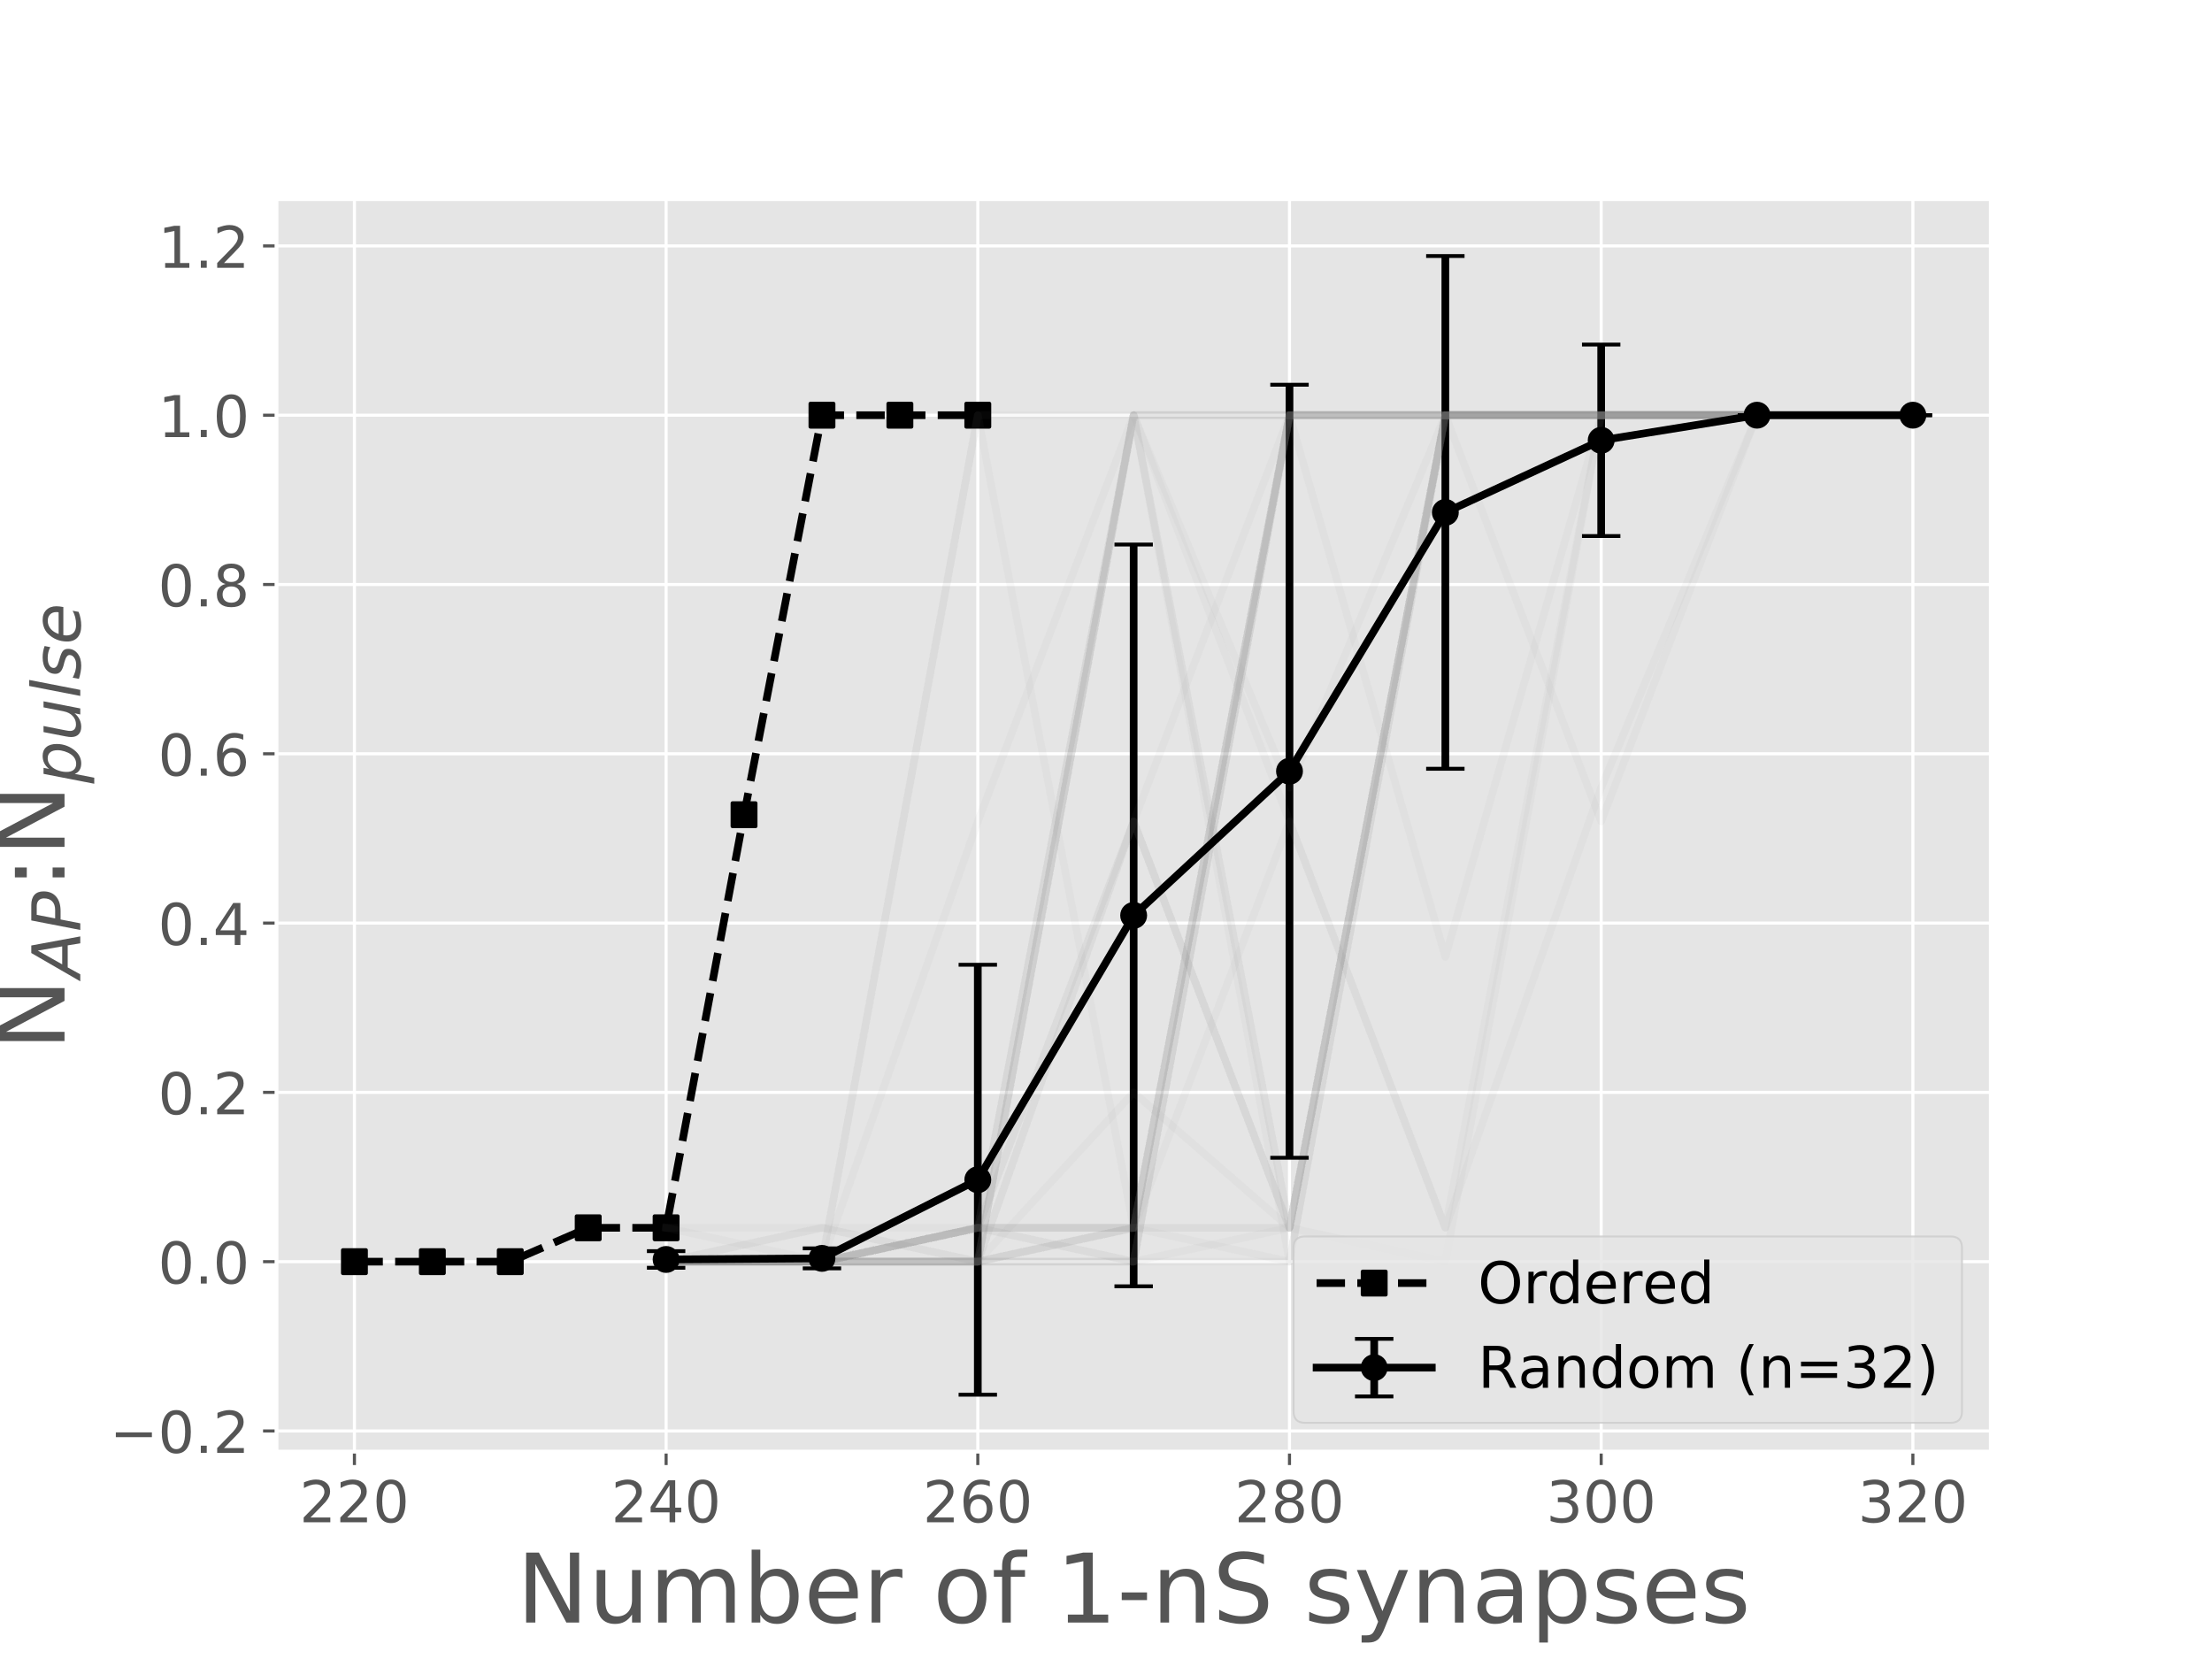 <?xml version="1.0" encoding="utf-8" standalone="no"?>
<!DOCTYPE svg PUBLIC "-//W3C//DTD SVG 1.1//EN"
  "http://www.w3.org/Graphics/SVG/1.1/DTD/svg11.dtd">
<!-- Created with matplotlib (http://matplotlib.org/) -->
<svg height="432pt" version="1.1" viewBox="0 0 576 432" width="576pt" xmlns="http://www.w3.org/2000/svg" xmlns:xlink="http://www.w3.org/1999/xlink">
 <defs>
  <style type="text/css">
*{stroke-linecap:butt;stroke-linejoin:round;}
  </style>
 </defs>
 <g id="figure_1">
  <g id="patch_1">
   <path d="M 0 432 
L 576 432 
L 576 0 
L 0 0 
z
" style="fill:#ffffff;"/>
  </g>
  <g id="axes_1">
   <g id="patch_2">
    <path d="M 72 378 
L 518.4 378 
L 518.4 51.84 
L 72 51.84 
z
" style="fill:#e5e5e5;"/>
   </g>
   <g id="matplotlib.axis_1">
    <g id="xtick_1">
     <g id="line2d_1">
      <path clip-path="url(#pa24702e719)" d="M 92.291 378 
L 92.291 51.84 
" style="fill:none;stroke:#ffffff;stroke-linecap:square;stroke-width:0.8;"/>
     </g>
     <g id="line2d_2">
      <defs>
       <path d="M 0 0 
L 0 3.5 
" id="m47238ec795" style="stroke:#555555;stroke-width:0.8;"/>
      </defs>
      <g>
       <use style="fill:#555555;stroke:#555555;stroke-width:0.8;" x="92.291" xlink:href="#m47238ec795" y="378"/>
      </g>
     </g>
     <g id="text_1">
      <!-- 220 -->
      <defs>
       <path d="M 19.188 8.297 
L 53.609 8.297 
L 53.609 0 
L 7.328 0 
L 7.328 8.297 
Q 12.938 14.109 22.625 23.891 
Q 32.328 33.688 34.812 36.531 
Q 39.547 41.844 41.422 45.531 
Q 43.312 49.219 43.312 52.781 
Q 43.312 58.594 39.234 62.25 
Q 35.156 65.922 28.609 65.922 
Q 23.969 65.922 18.812 64.312 
Q 13.672 62.703 7.812 59.422 
L 7.812 69.391 
Q 13.766 71.781 18.938 73 
Q 24.125 74.219 28.422 74.219 
Q 39.75 74.219 46.484 68.547 
Q 53.219 62.891 53.219 53.422 
Q 53.219 48.922 51.531 44.891 
Q 49.859 40.875 45.406 35.406 
Q 44.188 33.984 37.641 27.219 
Q 31.109 20.453 19.188 8.297 
z
" id="DejaVuSans-32"/>
       <path d="M 31.781 66.406 
Q 24.172 66.406 20.328 58.906 
Q 16.5 51.422 16.5 36.375 
Q 16.5 21.391 20.328 13.891 
Q 24.172 6.391 31.781 6.391 
Q 39.453 6.391 43.281 13.891 
Q 47.125 21.391 47.125 36.375 
Q 47.125 51.422 43.281 58.906 
Q 39.453 66.406 31.781 66.406 
z
M 31.781 74.219 
Q 44.047 74.219 50.516 64.516 
Q 56.984 54.828 56.984 36.375 
Q 56.984 17.969 50.516 8.266 
Q 44.047 -1.422 31.781 -1.422 
Q 19.531 -1.422 13.062 8.266 
Q 6.594 17.969 6.594 36.375 
Q 6.594 54.828 13.062 64.516 
Q 19.531 74.219 31.781 74.219 
z
" id="DejaVuSans-30"/>
      </defs>
      <g style="fill:#555555;" transform="translate(77.975 396.398)scale(0.15 -0.15)">
       <use xlink:href="#DejaVuSans-32"/>
       <use x="63.623" xlink:href="#DejaVuSans-32"/>
       <use x="127.246" xlink:href="#DejaVuSans-30"/>
      </g>
     </g>
    </g>
    <g id="xtick_2">
     <g id="line2d_3">
      <path clip-path="url(#pa24702e719)" d="M 173.455 378 
L 173.455 51.84 
" style="fill:none;stroke:#ffffff;stroke-linecap:square;stroke-width:0.8;"/>
     </g>
     <g id="line2d_4">
      <g>
       <use style="fill:#555555;stroke:#555555;stroke-width:0.8;" x="173.455" xlink:href="#m47238ec795" y="378"/>
      </g>
     </g>
     <g id="text_2">
      <!-- 240 -->
      <defs>
       <path d="M 37.797 64.312 
L 12.891 25.391 
L 37.797 25.391 
z
M 35.203 72.906 
L 47.609 72.906 
L 47.609 25.391 
L 58.016 25.391 
L 58.016 17.188 
L 47.609 17.188 
L 47.609 0 
L 37.797 0 
L 37.797 17.188 
L 4.891 17.188 
L 4.891 26.703 
z
" id="DejaVuSans-34"/>
      </defs>
      <g style="fill:#555555;" transform="translate(159.139 396.398)scale(0.15 -0.15)">
       <use xlink:href="#DejaVuSans-32"/>
       <use x="63.623" xlink:href="#DejaVuSans-34"/>
       <use x="127.246" xlink:href="#DejaVuSans-30"/>
      </g>
     </g>
    </g>
    <g id="xtick_3">
     <g id="line2d_5">
      <path clip-path="url(#pa24702e719)" d="M 254.618 378 
L 254.618 51.84 
" style="fill:none;stroke:#ffffff;stroke-linecap:square;stroke-width:0.8;"/>
     </g>
     <g id="line2d_6">
      <g>
       <use style="fill:#555555;stroke:#555555;stroke-width:0.8;" x="254.618" xlink:href="#m47238ec795" y="378"/>
      </g>
     </g>
     <g id="text_3">
      <!-- 260 -->
      <defs>
       <path d="M 33.016 40.375 
Q 26.375 40.375 22.484 35.828 
Q 18.609 31.297 18.609 23.391 
Q 18.609 15.531 22.484 10.953 
Q 26.375 6.391 33.016 6.391 
Q 39.656 6.391 43.531 10.953 
Q 47.406 15.531 47.406 23.391 
Q 47.406 31.297 43.531 35.828 
Q 39.656 40.375 33.016 40.375 
z
M 52.594 71.297 
L 52.594 62.312 
Q 48.875 64.062 45.094 64.984 
Q 41.312 65.922 37.594 65.922 
Q 27.828 65.922 22.672 59.328 
Q 17.531 52.734 16.797 39.406 
Q 19.672 43.656 24.016 45.922 
Q 28.375 48.188 33.594 48.188 
Q 44.578 48.188 50.953 41.516 
Q 57.328 34.859 57.328 23.391 
Q 57.328 12.156 50.688 5.359 
Q 44.047 -1.422 33.016 -1.422 
Q 20.359 -1.422 13.672 8.266 
Q 6.984 17.969 6.984 36.375 
Q 6.984 53.656 15.188 63.938 
Q 23.391 74.219 37.203 74.219 
Q 40.922 74.219 44.703 73.484 
Q 48.484 72.75 52.594 71.297 
z
" id="DejaVuSans-36"/>
      </defs>
      <g style="fill:#555555;" transform="translate(240.303 396.398)scale(0.15 -0.15)">
       <use xlink:href="#DejaVuSans-32"/>
       <use x="63.623" xlink:href="#DejaVuSans-36"/>
       <use x="127.246" xlink:href="#DejaVuSans-30"/>
      </g>
     </g>
    </g>
    <g id="xtick_4">
     <g id="line2d_7">
      <path clip-path="url(#pa24702e719)" d="M 335.782 378 
L 335.782 51.84 
" style="fill:none;stroke:#ffffff;stroke-linecap:square;stroke-width:0.8;"/>
     </g>
     <g id="line2d_8">
      <g>
       <use style="fill:#555555;stroke:#555555;stroke-width:0.8;" x="335.782" xlink:href="#m47238ec795" y="378"/>
      </g>
     </g>
     <g id="text_4">
      <!-- 280 -->
      <defs>
       <path d="M 31.781 34.625 
Q 24.75 34.625 20.719 30.859 
Q 16.703 27.094 16.703 20.516 
Q 16.703 13.922 20.719 10.156 
Q 24.75 6.391 31.781 6.391 
Q 38.812 6.391 42.859 10.172 
Q 46.922 13.969 46.922 20.516 
Q 46.922 27.094 42.891 30.859 
Q 38.875 34.625 31.781 34.625 
z
M 21.922 38.812 
Q 15.578 40.375 12.031 44.719 
Q 8.5 49.078 8.5 55.328 
Q 8.5 64.062 14.719 69.141 
Q 20.953 74.219 31.781 74.219 
Q 42.672 74.219 48.875 69.141 
Q 55.078 64.062 55.078 55.328 
Q 55.078 49.078 51.531 44.719 
Q 48 40.375 41.703 38.812 
Q 48.828 37.156 52.797 32.312 
Q 56.781 27.484 56.781 20.516 
Q 56.781 9.906 50.312 4.234 
Q 43.844 -1.422 31.781 -1.422 
Q 19.734 -1.422 13.25 4.234 
Q 6.781 9.906 6.781 20.516 
Q 6.781 27.484 10.781 32.312 
Q 14.797 37.156 21.922 38.812 
z
M 18.312 54.391 
Q 18.312 48.734 21.844 45.562 
Q 25.391 42.391 31.781 42.391 
Q 38.141 42.391 41.719 45.562 
Q 45.312 48.734 45.312 54.391 
Q 45.312 60.062 41.719 63.234 
Q 38.141 66.406 31.781 66.406 
Q 25.391 66.406 21.844 63.234 
Q 18.312 60.062 18.312 54.391 
z
" id="DejaVuSans-38"/>
      </defs>
      <g style="fill:#555555;" transform="translate(321.466 396.398)scale(0.15 -0.15)">
       <use xlink:href="#DejaVuSans-32"/>
       <use x="63.623" xlink:href="#DejaVuSans-38"/>
       <use x="127.246" xlink:href="#DejaVuSans-30"/>
      </g>
     </g>
    </g>
    <g id="xtick_5">
     <g id="line2d_9">
      <path clip-path="url(#pa24702e719)" d="M 416.945 378 
L 416.945 51.84 
" style="fill:none;stroke:#ffffff;stroke-linecap:square;stroke-width:0.8;"/>
     </g>
     <g id="line2d_10">
      <g>
       <use style="fill:#555555;stroke:#555555;stroke-width:0.8;" x="416.945" xlink:href="#m47238ec795" y="378"/>
      </g>
     </g>
     <g id="text_5">
      <!-- 300 -->
      <defs>
       <path d="M 40.578 39.312 
Q 47.656 37.797 51.625 33 
Q 55.609 28.219 55.609 21.188 
Q 55.609 10.406 48.188 4.484 
Q 40.766 -1.422 27.094 -1.422 
Q 22.516 -1.422 17.656 -0.516 
Q 12.797 0.391 7.625 2.203 
L 7.625 11.719 
Q 11.719 9.328 16.594 8.109 
Q 21.484 6.891 26.812 6.891 
Q 36.078 6.891 40.938 10.547 
Q 45.797 14.203 45.797 21.188 
Q 45.797 27.641 41.281 31.266 
Q 36.766 34.906 28.719 34.906 
L 20.219 34.906 
L 20.219 43.016 
L 29.109 43.016 
Q 36.375 43.016 40.234 45.922 
Q 44.094 48.828 44.094 54.297 
Q 44.094 59.906 40.109 62.906 
Q 36.141 65.922 28.719 65.922 
Q 24.656 65.922 20.016 65.031 
Q 15.375 64.156 9.812 62.312 
L 9.812 71.094 
Q 15.438 72.656 20.344 73.438 
Q 25.25 74.219 29.594 74.219 
Q 40.828 74.219 47.359 69.109 
Q 53.906 64.016 53.906 55.328 
Q 53.906 49.266 50.438 45.094 
Q 46.969 40.922 40.578 39.312 
z
" id="DejaVuSans-33"/>
      </defs>
      <g style="fill:#555555;" transform="translate(402.63 396.398)scale(0.15 -0.15)">
       <use xlink:href="#DejaVuSans-33"/>
       <use x="63.623" xlink:href="#DejaVuSans-30"/>
       <use x="127.246" xlink:href="#DejaVuSans-30"/>
      </g>
     </g>
    </g>
    <g id="xtick_6">
     <g id="line2d_11">
      <path clip-path="url(#pa24702e719)" d="M 498.109 378 
L 498.109 51.84 
" style="fill:none;stroke:#ffffff;stroke-linecap:square;stroke-width:0.8;"/>
     </g>
     <g id="line2d_12">
      <g>
       <use style="fill:#555555;stroke:#555555;stroke-width:0.8;" x="498.109" xlink:href="#m47238ec795" y="378"/>
      </g>
     </g>
     <g id="text_6">
      <!-- 320 -->
      <g style="fill:#555555;" transform="translate(483.793 396.398)scale(0.15 -0.15)">
       <use xlink:href="#DejaVuSans-33"/>
       <use x="63.623" xlink:href="#DejaVuSans-32"/>
       <use x="127.246" xlink:href="#DejaVuSans-30"/>
      </g>
     </g>
    </g>
    <g id="text_7">
     <!-- Number of 1-nS synapses -->
     <defs>
      <path d="M 9.812 72.906 
L 23.094 72.906 
L 55.422 11.922 
L 55.422 72.906 
L 64.984 72.906 
L 64.984 0 
L 51.703 0 
L 19.391 60.984 
L 19.391 0 
L 9.812 0 
z
" id="DejaVuSans-4e"/>
      <path d="M 8.5 21.578 
L 8.5 54.688 
L 17.484 54.688 
L 17.484 21.922 
Q 17.484 14.156 20.5 10.266 
Q 23.531 6.391 29.594 6.391 
Q 36.859 6.391 41.078 11.031 
Q 45.312 15.672 45.312 23.688 
L 45.312 54.688 
L 54.297 54.688 
L 54.297 0 
L 45.312 0 
L 45.312 8.406 
Q 42.047 3.422 37.719 1 
Q 33.406 -1.422 27.688 -1.422 
Q 18.266 -1.422 13.375 4.438 
Q 8.5 10.297 8.5 21.578 
z
M 31.109 56 
z
" id="DejaVuSans-75"/>
      <path d="M 52 44.188 
Q 55.375 50.25 60.062 53.125 
Q 64.75 56 71.094 56 
Q 79.641 56 84.281 50.016 
Q 88.922 44.047 88.922 33.016 
L 88.922 0 
L 79.891 0 
L 79.891 32.719 
Q 79.891 40.578 77.094 44.375 
Q 74.312 48.188 68.609 48.188 
Q 61.625 48.188 57.562 43.547 
Q 53.516 38.922 53.516 30.906 
L 53.516 0 
L 44.484 0 
L 44.484 32.719 
Q 44.484 40.625 41.703 44.406 
Q 38.922 48.188 33.109 48.188 
Q 26.219 48.188 22.156 43.531 
Q 18.109 38.875 18.109 30.906 
L 18.109 0 
L 9.078 0 
L 9.078 54.688 
L 18.109 54.688 
L 18.109 46.188 
Q 21.188 51.219 25.484 53.609 
Q 29.781 56 35.688 56 
Q 41.656 56 45.828 52.969 
Q 50 49.953 52 44.188 
z
" id="DejaVuSans-6d"/>
      <path d="M 48.688 27.297 
Q 48.688 37.203 44.609 42.844 
Q 40.531 48.484 33.406 48.484 
Q 26.266 48.484 22.188 42.844 
Q 18.109 37.203 18.109 27.297 
Q 18.109 17.391 22.188 11.75 
Q 26.266 6.109 33.406 6.109 
Q 40.531 6.109 44.609 11.75 
Q 48.688 17.391 48.688 27.297 
z
M 18.109 46.391 
Q 20.953 51.266 25.266 53.625 
Q 29.594 56 35.594 56 
Q 45.562 56 51.781 48.094 
Q 58.016 40.188 58.016 27.297 
Q 58.016 14.406 51.781 6.484 
Q 45.562 -1.422 35.594 -1.422 
Q 29.594 -1.422 25.266 0.953 
Q 20.953 3.328 18.109 8.203 
L 18.109 0 
L 9.078 0 
L 9.078 75.984 
L 18.109 75.984 
z
" id="DejaVuSans-62"/>
      <path d="M 56.203 29.594 
L 56.203 25.203 
L 14.891 25.203 
Q 15.484 15.922 20.484 11.062 
Q 25.484 6.203 34.422 6.203 
Q 39.594 6.203 44.453 7.469 
Q 49.312 8.734 54.109 11.281 
L 54.109 2.781 
Q 49.266 0.734 44.188 -0.344 
Q 39.109 -1.422 33.891 -1.422 
Q 20.797 -1.422 13.156 6.188 
Q 5.516 13.812 5.516 26.812 
Q 5.516 40.234 12.766 48.109 
Q 20.016 56 32.328 56 
Q 43.359 56 49.781 48.891 
Q 56.203 41.797 56.203 29.594 
z
M 47.219 32.234 
Q 47.125 39.594 43.094 43.984 
Q 39.062 48.391 32.422 48.391 
Q 24.906 48.391 20.391 44.141 
Q 15.875 39.891 15.188 32.172 
z
" id="DejaVuSans-65"/>
      <path d="M 41.109 46.297 
Q 39.594 47.172 37.812 47.578 
Q 36.031 48 33.891 48 
Q 26.266 48 22.188 43.047 
Q 18.109 38.094 18.109 28.812 
L 18.109 0 
L 9.078 0 
L 9.078 54.688 
L 18.109 54.688 
L 18.109 46.188 
Q 20.953 51.172 25.484 53.578 
Q 30.031 56 36.531 56 
Q 37.453 56 38.578 55.875 
Q 39.703 55.766 41.062 55.516 
z
" id="DejaVuSans-72"/>
      <path id="DejaVuSans-20"/>
      <path d="M 30.609 48.391 
Q 23.391 48.391 19.188 42.75 
Q 14.984 37.109 14.984 27.297 
Q 14.984 17.484 19.156 11.844 
Q 23.344 6.203 30.609 6.203 
Q 37.797 6.203 41.984 11.859 
Q 46.188 17.531 46.188 27.297 
Q 46.188 37.016 41.984 42.703 
Q 37.797 48.391 30.609 48.391 
z
M 30.609 56 
Q 42.328 56 49.016 48.375 
Q 55.719 40.766 55.719 27.297 
Q 55.719 13.875 49.016 6.219 
Q 42.328 -1.422 30.609 -1.422 
Q 18.844 -1.422 12.172 6.219 
Q 5.516 13.875 5.516 27.297 
Q 5.516 40.766 12.172 48.375 
Q 18.844 56 30.609 56 
z
" id="DejaVuSans-6f"/>
      <path d="M 37.109 75.984 
L 37.109 68.5 
L 28.516 68.5 
Q 23.688 68.5 21.797 66.547 
Q 19.922 64.594 19.922 59.516 
L 19.922 54.688 
L 34.719 54.688 
L 34.719 47.703 
L 19.922 47.703 
L 19.922 0 
L 10.891 0 
L 10.891 47.703 
L 2.297 47.703 
L 2.297 54.688 
L 10.891 54.688 
L 10.891 58.5 
Q 10.891 67.625 15.141 71.797 
Q 19.391 75.984 28.609 75.984 
z
" id="DejaVuSans-66"/>
      <path d="M 12.406 8.297 
L 28.516 8.297 
L 28.516 63.922 
L 10.984 60.406 
L 10.984 69.391 
L 28.422 72.906 
L 38.281 72.906 
L 38.281 8.297 
L 54.391 8.297 
L 54.391 0 
L 12.406 0 
z
" id="DejaVuSans-31"/>
      <path d="M 4.891 31.391 
L 31.203 31.391 
L 31.203 23.391 
L 4.891 23.391 
z
" id="DejaVuSans-2d"/>
      <path d="M 54.891 33.016 
L 54.891 0 
L 45.906 0 
L 45.906 32.719 
Q 45.906 40.484 42.875 44.328 
Q 39.844 48.188 33.797 48.188 
Q 26.516 48.188 22.312 43.547 
Q 18.109 38.922 18.109 30.906 
L 18.109 0 
L 9.078 0 
L 9.078 54.688 
L 18.109 54.688 
L 18.109 46.188 
Q 21.344 51.125 25.703 53.562 
Q 30.078 56 35.797 56 
Q 45.219 56 50.047 50.172 
Q 54.891 44.344 54.891 33.016 
z
" id="DejaVuSans-6e"/>
      <path d="M 53.516 70.516 
L 53.516 60.891 
Q 47.906 63.578 42.922 64.891 
Q 37.938 66.219 33.297 66.219 
Q 25.25 66.219 20.875 63.094 
Q 16.5 59.969 16.5 54.203 
Q 16.5 49.359 19.406 46.891 
Q 22.312 44.438 30.422 42.922 
L 36.375 41.703 
Q 47.406 39.594 52.656 34.297 
Q 57.906 29 57.906 20.125 
Q 57.906 9.516 50.797 4.047 
Q 43.703 -1.422 29.984 -1.422 
Q 24.812 -1.422 18.969 -0.25 
Q 13.141 0.922 6.891 3.219 
L 6.891 13.375 
Q 12.891 10.016 18.656 8.297 
Q 24.422 6.594 29.984 6.594 
Q 38.422 6.594 43.016 9.906 
Q 47.609 13.234 47.609 19.391 
Q 47.609 24.75 44.312 27.781 
Q 41.016 30.812 33.5 32.328 
L 27.484 33.5 
Q 16.453 35.688 11.516 40.375 
Q 6.594 45.062 6.594 53.422 
Q 6.594 63.094 13.406 68.656 
Q 20.219 74.219 32.172 74.219 
Q 37.312 74.219 42.625 73.281 
Q 47.953 72.359 53.516 70.516 
z
" id="DejaVuSans-53"/>
      <path d="M 44.281 53.078 
L 44.281 44.578 
Q 40.484 46.531 36.375 47.5 
Q 32.281 48.484 27.875 48.484 
Q 21.188 48.484 17.844 46.438 
Q 14.5 44.391 14.5 40.281 
Q 14.5 37.156 16.891 35.375 
Q 19.281 33.594 26.516 31.984 
L 29.594 31.297 
Q 39.156 29.25 43.188 25.516 
Q 47.219 21.781 47.219 15.094 
Q 47.219 7.469 41.188 3.016 
Q 35.156 -1.422 24.609 -1.422 
Q 20.219 -1.422 15.453 -0.562 
Q 10.688 0.297 5.422 2 
L 5.422 11.281 
Q 10.406 8.688 15.234 7.391 
Q 20.062 6.109 24.812 6.109 
Q 31.156 6.109 34.562 8.281 
Q 37.984 10.453 37.984 14.406 
Q 37.984 18.062 35.516 20.016 
Q 33.062 21.969 24.703 23.781 
L 21.578 24.516 
Q 13.234 26.266 9.516 29.906 
Q 5.812 33.547 5.812 39.891 
Q 5.812 47.609 11.281 51.797 
Q 16.75 56 26.812 56 
Q 31.781 56 36.172 55.266 
Q 40.578 54.547 44.281 53.078 
z
" id="DejaVuSans-73"/>
      <path d="M 32.172 -5.078 
Q 28.375 -14.844 24.75 -17.812 
Q 21.141 -20.797 15.094 -20.797 
L 7.906 -20.797 
L 7.906 -13.281 
L 13.188 -13.281 
Q 16.891 -13.281 18.938 -11.516 
Q 21 -9.766 23.484 -3.219 
L 25.094 0.875 
L 2.984 54.688 
L 12.5 54.688 
L 29.594 11.922 
L 46.688 54.688 
L 56.203 54.688 
z
" id="DejaVuSans-79"/>
      <path d="M 34.281 27.484 
Q 23.391 27.484 19.188 25 
Q 14.984 22.516 14.984 16.5 
Q 14.984 11.719 18.141 8.906 
Q 21.297 6.109 26.703 6.109 
Q 34.188 6.109 38.703 11.406 
Q 43.219 16.703 43.219 25.484 
L 43.219 27.484 
z
M 52.203 31.203 
L 52.203 0 
L 43.219 0 
L 43.219 8.297 
Q 40.141 3.328 35.547 0.953 
Q 30.953 -1.422 24.312 -1.422 
Q 15.922 -1.422 10.953 3.297 
Q 6 8.016 6 15.922 
Q 6 25.141 12.172 29.828 
Q 18.359 34.516 30.609 34.516 
L 43.219 34.516 
L 43.219 35.406 
Q 43.219 41.609 39.141 45 
Q 35.062 48.391 27.688 48.391 
Q 23 48.391 18.547 47.266 
Q 14.109 46.141 10.016 43.891 
L 10.016 52.203 
Q 14.938 54.109 19.578 55.047 
Q 24.219 56 28.609 56 
Q 40.484 56 46.344 49.844 
Q 52.203 43.703 52.203 31.203 
z
" id="DejaVuSans-61"/>
      <path d="M 18.109 8.203 
L 18.109 -20.797 
L 9.078 -20.797 
L 9.078 54.688 
L 18.109 54.688 
L 18.109 46.391 
Q 20.953 51.266 25.266 53.625 
Q 29.594 56 35.594 56 
Q 45.562 56 51.781 48.094 
Q 58.016 40.188 58.016 27.297 
Q 58.016 14.406 51.781 6.484 
Q 45.562 -1.422 35.594 -1.422 
Q 29.594 -1.422 25.266 0.953 
Q 20.953 3.328 18.109 8.203 
z
M 48.688 27.297 
Q 48.688 37.203 44.609 42.844 
Q 40.531 48.484 33.406 48.484 
Q 26.266 48.484 22.188 42.844 
Q 18.109 37.203 18.109 27.297 
Q 18.109 17.391 22.188 11.75 
Q 26.266 6.109 33.406 6.109 
Q 40.531 6.109 44.609 11.75 
Q 48.688 17.391 48.688 27.297 
z
" id="DejaVuSans-70"/>
     </defs>
     <g style="fill:#555555;" transform="translate(134.555 422.513)scale(0.25 -0.25)">
      <use xlink:href="#DejaVuSans-4e"/>
      <use x="74.805" xlink:href="#DejaVuSans-75"/>
      <use x="138.184" xlink:href="#DejaVuSans-6d"/>
      <use x="235.596" xlink:href="#DejaVuSans-62"/>
      <use x="299.072" xlink:href="#DejaVuSans-65"/>
      <use x="360.596" xlink:href="#DejaVuSans-72"/>
      <use x="401.709" xlink:href="#DejaVuSans-20"/>
      <use x="433.496" xlink:href="#DejaVuSans-6f"/>
      <use x="494.678" xlink:href="#DejaVuSans-66"/>
      <use x="529.883" xlink:href="#DejaVuSans-20"/>
      <use x="561.67" xlink:href="#DejaVuSans-31"/>
      <use x="625.293" xlink:href="#DejaVuSans-2d"/>
      <use x="661.377" xlink:href="#DejaVuSans-6e"/>
      <use x="724.756" xlink:href="#DejaVuSans-53"/>
      <use x="788.232" xlink:href="#DejaVuSans-20"/>
      <use x="820.02" xlink:href="#DejaVuSans-73"/>
      <use x="872.119" xlink:href="#DejaVuSans-79"/>
      <use x="931.299" xlink:href="#DejaVuSans-6e"/>
      <use x="994.678" xlink:href="#DejaVuSans-61"/>
      <use x="1055.957" xlink:href="#DejaVuSans-70"/>
      <use x="1119.434" xlink:href="#DejaVuSans-73"/>
      <use x="1171.533" xlink:href="#DejaVuSans-65"/>
      <use x="1233.057" xlink:href="#DejaVuSans-73"/>
     </g>
    </g>
   </g>
   <g id="matplotlib.axis_2">
    <g id="ytick_1">
     <g id="line2d_13">
      <path clip-path="url(#pa24702e719)" d="M 72 372.613 
L 518.4 372.613 
" style="fill:none;stroke:#ffffff;stroke-linecap:square;stroke-width:0.8;"/>
     </g>
     <g id="line2d_14">
      <defs>
       <path d="M 0 0 
L -3.5 0 
" id="m8868283b78" style="stroke:#555555;stroke-width:0.8;"/>
      </defs>
      <g>
       <use style="fill:#555555;stroke:#555555;stroke-width:0.8;" x="72" xlink:href="#m8868283b78" y="372.613"/>
      </g>
     </g>
     <g id="text_8">
      <!-- −0.2 -->
      <defs>
       <path d="M 10.594 35.5 
L 73.188 35.5 
L 73.188 27.203 
L 10.594 27.203 
z
" id="DejaVuSans-2212"/>
       <path d="M 10.688 12.406 
L 21 12.406 
L 21 0 
L 10.688 0 
z
" id="DejaVuSans-2e"/>
      </defs>
      <g style="fill:#555555;" transform="translate(28.576 378.312)scale(0.15 -0.15)">
       <use xlink:href="#DejaVuSans-2212"/>
       <use x="83.789" xlink:href="#DejaVuSans-30"/>
       <use x="147.412" xlink:href="#DejaVuSans-2e"/>
       <use x="179.199" xlink:href="#DejaVuSans-32"/>
      </g>
     </g>
    </g>
    <g id="ytick_2">
     <g id="line2d_15">
      <path clip-path="url(#pa24702e719)" d="M 72 328.53 
L 518.4 328.53 
" style="fill:none;stroke:#ffffff;stroke-linecap:square;stroke-width:0.8;"/>
     </g>
     <g id="line2d_16">
      <g>
       <use style="fill:#555555;stroke:#555555;stroke-width:0.8;" x="72" xlink:href="#m8868283b78" y="328.53"/>
      </g>
     </g>
     <g id="text_9">
      <!-- 0.0 -->
      <g style="fill:#555555;" transform="translate(41.145 334.228)scale(0.15 -0.15)">
       <use xlink:href="#DejaVuSans-30"/>
       <use x="63.623" xlink:href="#DejaVuSans-2e"/>
       <use x="95.41" xlink:href="#DejaVuSans-30"/>
      </g>
     </g>
    </g>
    <g id="ytick_3">
     <g id="line2d_17">
      <path clip-path="url(#pa24702e719)" d="M 72 284.447 
L 518.4 284.447 
" style="fill:none;stroke:#ffffff;stroke-linecap:square;stroke-width:0.8;"/>
     </g>
     <g id="line2d_18">
      <g>
       <use style="fill:#555555;stroke:#555555;stroke-width:0.8;" x="72" xlink:href="#m8868283b78" y="284.447"/>
      </g>
     </g>
     <g id="text_10">
      <!-- 0.2 -->
      <g style="fill:#555555;" transform="translate(41.145 290.145)scale(0.15 -0.15)">
       <use xlink:href="#DejaVuSans-30"/>
       <use x="63.623" xlink:href="#DejaVuSans-2e"/>
       <use x="95.41" xlink:href="#DejaVuSans-32"/>
      </g>
     </g>
    </g>
    <g id="ytick_4">
     <g id="line2d_19">
      <path clip-path="url(#pa24702e719)" d="M 72 240.364 
L 518.4 240.364 
" style="fill:none;stroke:#ffffff;stroke-linecap:square;stroke-width:0.8;"/>
     </g>
     <g id="line2d_20">
      <g>
       <use style="fill:#555555;stroke:#555555;stroke-width:0.8;" x="72" xlink:href="#m8868283b78" y="240.364"/>
      </g>
     </g>
     <g id="text_11">
      <!-- 0.4 -->
      <g style="fill:#555555;" transform="translate(41.145 246.062)scale(0.15 -0.15)">
       <use xlink:href="#DejaVuSans-30"/>
       <use x="63.623" xlink:href="#DejaVuSans-2e"/>
       <use x="95.41" xlink:href="#DejaVuSans-34"/>
      </g>
     </g>
    </g>
    <g id="ytick_5">
     <g id="line2d_21">
      <path clip-path="url(#pa24702e719)" d="M 72 196.28 
L 518.4 196.28 
" style="fill:none;stroke:#ffffff;stroke-linecap:square;stroke-width:0.8;"/>
     </g>
     <g id="line2d_22">
      <g>
       <use style="fill:#555555;stroke:#555555;stroke-width:0.8;" x="72" xlink:href="#m8868283b78" y="196.28"/>
      </g>
     </g>
     <g id="text_12">
      <!-- 0.6 -->
      <g style="fill:#555555;" transform="translate(41.145 201.979)scale(0.15 -0.15)">
       <use xlink:href="#DejaVuSans-30"/>
       <use x="63.623" xlink:href="#DejaVuSans-2e"/>
       <use x="95.41" xlink:href="#DejaVuSans-36"/>
      </g>
     </g>
    </g>
    <g id="ytick_6">
     <g id="line2d_23">
      <path clip-path="url(#pa24702e719)" d="M 72 152.197 
L 518.4 152.197 
" style="fill:none;stroke:#ffffff;stroke-linecap:square;stroke-width:0.8;"/>
     </g>
     <g id="line2d_24">
      <g>
       <use style="fill:#555555;stroke:#555555;stroke-width:0.8;" x="72" xlink:href="#m8868283b78" y="152.197"/>
      </g>
     </g>
     <g id="text_13">
      <!-- 0.8 -->
      <g style="fill:#555555;" transform="translate(41.145 157.896)scale(0.15 -0.15)">
       <use xlink:href="#DejaVuSans-30"/>
       <use x="63.623" xlink:href="#DejaVuSans-2e"/>
       <use x="95.41" xlink:href="#DejaVuSans-38"/>
      </g>
     </g>
    </g>
    <g id="ytick_7">
     <g id="line2d_25">
      <path clip-path="url(#pa24702e719)" d="M 72 108.114 
L 518.4 108.114 
" style="fill:none;stroke:#ffffff;stroke-linecap:square;stroke-width:0.8;"/>
     </g>
     <g id="line2d_26">
      <g>
       <use style="fill:#555555;stroke:#555555;stroke-width:0.8;" x="72" xlink:href="#m8868283b78" y="108.114"/>
      </g>
     </g>
     <g id="text_14">
      <!-- 1.0 -->
      <g style="fill:#555555;" transform="translate(41.145 113.813)scale(0.15 -0.15)">
       <use xlink:href="#DejaVuSans-31"/>
       <use x="63.623" xlink:href="#DejaVuSans-2e"/>
       <use x="95.41" xlink:href="#DejaVuSans-30"/>
      </g>
     </g>
    </g>
    <g id="ytick_8">
     <g id="line2d_27">
      <path clip-path="url(#pa24702e719)" d="M 72 64.031 
L 518.4 64.031 
" style="fill:none;stroke:#ffffff;stroke-linecap:square;stroke-width:0.8;"/>
     </g>
     <g id="line2d_28">
      <g>
       <use style="fill:#555555;stroke:#555555;stroke-width:0.8;" x="72" xlink:href="#m8868283b78" y="64.031"/>
      </g>
     </g>
     <g id="text_15">
      <!-- 1.2 -->
      <g style="fill:#555555;" transform="translate(41.145 69.73)scale(0.15 -0.15)">
       <use xlink:href="#DejaVuSans-31"/>
       <use x="63.623" xlink:href="#DejaVuSans-2e"/>
       <use x="95.41" xlink:href="#DejaVuSans-32"/>
      </g>
     </g>
    </g>
    <g id="text_16">
     <!-- N$_{AP}$:N$_{pulse}$ -->
     <defs>
      <path d="M 36.812 72.906 
L 48 72.906 
L 61.531 0 
L 51.219 0 
L 48.188 18.703 
L 15.375 18.703 
L 5.078 0 
L -5.328 0 
z
M 40.375 63.188 
L 19.922 26.906 
L 46.688 26.906 
z
" id="DejaVuSans-Oblique-41"/>
      <path d="M 16.891 72.906 
L 39.703 72.906 
Q 49.656 72.906 54.875 68.266 
Q 60.109 63.625 60.109 54.688 
Q 60.109 42.672 52.391 35.984 
Q 44.672 29.297 30.719 29.297 
L 18.312 29.297 
L 12.594 0 
L 2.688 0 
z
M 25.203 64.797 
L 19.922 37.406 
L 32.328 37.406 
Q 40.719 37.406 45.203 41.703 
Q 49.703 46 49.703 54 
Q 49.703 59.125 46.656 61.953 
Q 43.609 64.797 38.094 64.797 
z
" id="DejaVuSans-Oblique-50"/>
      <path d="M 11.719 12.406 
L 22.016 12.406 
L 22.016 0 
L 11.719 0 
z
M 11.719 51.703 
L 22.016 51.703 
L 22.016 39.312 
L 11.719 39.312 
z
" id="DejaVuSans-3a"/>
      <path d="M 49.609 33.688 
Q 49.609 40.875 46.484 44.672 
Q 43.359 48.484 37.5 48.484 
Q 33.5 48.484 29.859 46.438 
Q 26.219 44.391 23.391 40.484 
Q 20.609 36.625 18.938 31.156 
Q 17.281 25.688 17.281 20.312 
Q 17.281 13.484 20.406 9.797 
Q 23.531 6.109 29.297 6.109 
Q 33.547 6.109 37.188 8.109 
Q 40.828 10.109 43.406 13.922 
Q 46.188 17.922 47.891 23.344 
Q 49.609 28.766 49.609 33.688 
z
M 21.781 46.391 
Q 25.391 51.125 30.297 53.562 
Q 35.203 56 41.219 56 
Q 49.609 56 54.25 50.5 
Q 58.891 45.016 58.891 35.109 
Q 58.891 27 56 19.656 
Q 53.125 12.312 47.703 6.5 
Q 44.094 2.641 39.547 0.609 
Q 35.016 -1.422 29.984 -1.422 
Q 24.172 -1.422 20.219 1 
Q 16.266 3.422 14.312 8.203 
L 8.688 -20.797 
L -0.297 -20.797 
L 14.406 54.688 
L 23.391 54.688 
z
" id="DejaVuSans-Oblique-70"/>
      <path d="M 6.688 21.688 
L 13.094 54.688 
L 22.125 54.688 
L 15.719 22.016 
Q 15.234 19.625 15.016 17.922 
Q 14.797 16.219 14.797 15.094 
Q 14.797 10.938 17.328 8.656 
Q 19.875 6.391 24.516 6.391 
Q 31.734 6.391 37 11.266 
Q 42.281 16.156 43.891 24.422 
L 49.906 54.688 
L 58.891 54.688 
L 48.297 0 
L 39.312 0 
L 41.109 8.594 
Q 37.312 3.812 32.062 1.188 
Q 26.812 -1.422 20.906 -1.422 
Q 13.719 -1.422 9.719 2.516 
Q 5.719 6.453 5.719 13.484 
Q 5.719 14.938 5.953 17.141 
Q 6.203 19.344 6.688 21.688 
z
" id="DejaVuSans-Oblique-75"/>
      <path d="M 18.312 75.984 
L 27.297 75.984 
L 12.5 0 
L 3.516 0 
z
" id="DejaVuSans-Oblique-6c"/>
      <path d="M 50 53.078 
L 48.297 44.578 
Q 44.734 46.531 40.766 47.5 
Q 36.812 48.484 32.625 48.484 
Q 25.531 48.484 21.453 46.062 
Q 17.391 43.656 17.391 39.5 
Q 17.391 34.672 26.859 32.078 
Q 27.594 31.891 27.938 31.781 
L 30.812 30.906 
Q 39.797 28.422 42.797 25.688 
Q 45.797 22.953 45.797 18.219 
Q 45.797 9.516 38.891 4.047 
Q 31.984 -1.422 20.797 -1.422 
Q 16.453 -1.422 11.672 -0.578 
Q 6.891 0.25 1.125 2 
L 2.875 11.281 
Q 7.812 8.734 12.594 7.422 
Q 17.391 6.109 21.781 6.109 
Q 28.375 6.109 32.5 8.938 
Q 36.625 11.766 36.625 16.109 
Q 36.625 20.797 25.781 23.688 
L 24.859 23.922 
L 21.781 24.703 
Q 14.938 26.516 11.766 29.469 
Q 8.594 32.422 8.594 37.016 
Q 8.594 45.75 15.156 50.875 
Q 21.734 56 33.016 56 
Q 37.453 56 41.672 55.266 
Q 45.906 54.547 50 53.078 
z
" id="DejaVuSans-Oblique-73"/>
      <path d="M 48.094 32.234 
Q 48.25 33.016 48.312 33.844 
Q 48.391 34.672 48.391 35.5 
Q 48.391 41.453 44.891 44.922 
Q 41.406 48.391 35.406 48.391 
Q 28.719 48.391 23.578 44.156 
Q 18.453 39.938 15.828 32.172 
z
M 55.906 25.203 
L 14.109 25.203 
Q 13.812 23.344 13.719 22.266 
Q 13.625 21.188 13.625 20.406 
Q 13.625 13.625 17.797 9.906 
Q 21.969 6.203 29.594 6.203 
Q 35.453 6.203 40.672 7.516 
Q 45.906 8.844 50.391 11.375 
L 48.688 2.484 
Q 43.844 0.531 38.688 -0.438 
Q 33.547 -1.422 28.219 -1.422 
Q 16.844 -1.422 10.719 4.016 
Q 4.594 9.469 4.594 19.484 
Q 4.594 28.031 7.641 35.375 
Q 10.688 42.719 16.609 48.484 
Q 20.406 52.094 25.656 54.047 
Q 30.906 56 36.812 56 
Q 46.094 56 51.578 50.438 
Q 57.078 44.875 57.078 35.5 
Q 57.078 33.25 56.781 30.688 
Q 56.5 28.125 55.906 25.203 
z
" id="DejaVuSans-Oblique-65"/>
     </defs>
     <g style="fill:#555555;" transform="translate(16.826 273.545)rotate(-90)scale(0.25 -0.25)">
      <use transform="translate(0 0.094)" xlink:href="#DejaVuSans-4e"/>
      <use transform="translate(75.762 -16.312)scale(0.7)" xlink:href="#DejaVuSans-Oblique-41"/>
      <use transform="translate(123.647 -16.312)scale(0.7)" xlink:href="#DejaVuSans-Oblique-50"/>
      <use transform="translate(168.594 0.094)" xlink:href="#DejaVuSans-3a"/>
      <use transform="translate(202.285 0.094)" xlink:href="#DejaVuSans-4e"/>
      <use transform="translate(278.047 -16.312)scale(0.7)" xlink:href="#DejaVuSans-Oblique-70"/>
      <use transform="translate(322.48 -16.312)scale(0.7)" xlink:href="#DejaVuSans-Oblique-75"/>
      <use transform="translate(366.846 -16.312)scale(0.7)" xlink:href="#DejaVuSans-Oblique-6c"/>
      <use transform="translate(386.294 -16.312)scale(0.7)" xlink:href="#DejaVuSans-Oblique-73"/>
      <use transform="translate(422.764 -16.312)scale(0.7)" xlink:href="#DejaVuSans-Oblique-65"/>
     </g>
    </g>
   </g>
   <g id="LineCollection_1">
    <path clip-path="url(#pa24702e719)" d="M 173.455 330.127 
L 173.455 325.795 
" style="fill:none;stroke:#000000;stroke-width:2;"/>
    <path clip-path="url(#pa24702e719)" d="M 214.036 330.283 
L 214.036 325.07 
" style="fill:none;stroke:#000000;stroke-width:2;"/>
    <path clip-path="url(#pa24702e719)" d="M 254.618 363.175 
L 254.618 251.224 
" style="fill:none;stroke:#000000;stroke-width:2;"/>
    <path clip-path="url(#pa24702e719)" d="M 295.2 334.946 
L 295.2 141.799 
" style="fill:none;stroke:#000000;stroke-width:2;"/>
    <path clip-path="url(#pa24702e719)" d="M 335.782 301.477 
L 335.782 100.185 
" style="fill:none;stroke:#000000;stroke-width:2;"/>
    <path clip-path="url(#pa24702e719)" d="M 376.364 200.188 
L 376.364 66.665 
" style="fill:none;stroke:#000000;stroke-width:2;"/>
    <path clip-path="url(#pa24702e719)" d="M 416.945 139.59 
L 416.945 89.722 
" style="fill:none;stroke:#000000;stroke-width:2;"/>
    <path clip-path="url(#pa24702e719)" d="M 457.527 108.114 
L 457.527 108.114 
" style="fill:none;stroke:#000000;stroke-width:2;"/>
    <path clip-path="url(#pa24702e719)" d="M 498.109 108.114 
L 498.109 108.114 
" style="fill:none;stroke:#000000;stroke-width:2;"/>
   </g>
   <g id="line2d_29">
    <path clip-path="url(#pa24702e719)" d="M 92.291 328.53 
L 112.582 328.53 
L 132.873 328.53 
L 153.164 319.713 
L 173.455 319.713 
L 193.745 212.15 
L 214.036 108.114 
L 234.327 108.114 
L 254.618 108.114 
" style="fill:none;stroke:#000000;stroke-dasharray:7.4,3.2;stroke-dashoffset:0;stroke-width:2;"/>
    <defs>
     <path d="M -3 3 
L 3 3 
L 3 -3 
L -3 -3 
z
" id="m4ca30cfa59" style="stroke:#000000;stroke-linejoin:miter;"/>
    </defs>
    <g clip-path="url(#pa24702e719)">
     <use style="stroke:#000000;stroke-linejoin:miter;" x="92.291" xlink:href="#m4ca30cfa59" y="328.53"/>
     <use style="stroke:#000000;stroke-linejoin:miter;" x="112.582" xlink:href="#m4ca30cfa59" y="328.53"/>
     <use style="stroke:#000000;stroke-linejoin:miter;" x="132.873" xlink:href="#m4ca30cfa59" y="328.53"/>
     <use style="stroke:#000000;stroke-linejoin:miter;" x="153.164" xlink:href="#m4ca30cfa59" y="319.713"/>
     <use style="stroke:#000000;stroke-linejoin:miter;" x="173.455" xlink:href="#m4ca30cfa59" y="319.713"/>
     <use style="stroke:#000000;stroke-linejoin:miter;" x="193.745" xlink:href="#m4ca30cfa59" y="212.15"/>
     <use style="stroke:#000000;stroke-linejoin:miter;" x="214.036" xlink:href="#m4ca30cfa59" y="108.114"/>
     <use style="stroke:#000000;stroke-linejoin:miter;" x="234.327" xlink:href="#m4ca30cfa59" y="108.114"/>
     <use style="stroke:#000000;stroke-linejoin:miter;" x="254.618" xlink:href="#m4ca30cfa59" y="108.114"/>
    </g>
   </g>
   <g id="line2d_30">
    <path clip-path="url(#pa24702e719)" d="M 173.455 328.53 
L 214.036 328.53 
L 254.618 328.53 
L 295.2 108.114 
L 335.782 319.713 
L 376.364 108.114 
L 416.945 108.114 
L 457.527 108.114 
L 498.109 108.114 
" style="fill:none;opacity:0.05;stroke:#808080;stroke-linecap:square;stroke-width:2;"/>
   </g>
   <g id="line2d_31">
    <path clip-path="url(#pa24702e719)" d="M 173.455 328.53 
L 214.036 328.53 
L 254.618 319.713 
L 295.2 108.114 
L 335.782 328.53 
L 376.364 108.114 
L 416.945 108.114 
L 457.527 108.114 
L 498.109 108.114 
" style="fill:none;opacity:0.05;stroke:#808080;stroke-linecap:square;stroke-width:2;"/>
   </g>
   <g id="line2d_32">
    <path clip-path="url(#pa24702e719)" d="M 173.455 328.53 
L 214.036 328.53 
L 254.618 319.713 
L 295.2 319.713 
L 335.782 213.914 
L 376.364 319.713 
L 416.945 205.097 
L 457.527 108.114 
L 498.109 108.114 
" style="fill:none;opacity:0.05;stroke:#808080;stroke-linecap:square;stroke-width:2;"/>
   </g>
   <g id="line2d_33">
    <path clip-path="url(#pa24702e719)" d="M 173.455 328.53 
L 214.036 328.53 
L 254.618 328.53 
L 295.2 108.114 
L 335.782 213.914 
L 376.364 319.713 
L 416.945 108.114 
L 457.527 108.114 
L 498.109 108.114 
" style="fill:none;opacity:0.05;stroke:#808080;stroke-linecap:square;stroke-width:2;"/>
   </g>
   <g id="line2d_34">
    <path clip-path="url(#pa24702e719)" d="M 173.455 328.53 
L 214.036 328.53 
L 254.618 108.114 
L 295.2 319.713 
L 335.782 328.53 
L 376.364 108.114 
L 416.945 213.914 
L 457.527 108.114 
L 498.109 108.114 
" style="fill:none;opacity:0.05;stroke:#808080;stroke-linecap:square;stroke-width:2;"/>
   </g>
   <g id="line2d_35">
    <path clip-path="url(#pa24702e719)" d="M 173.455 319.713 
L 214.036 328.53 
L 254.618 328.53 
L 295.2 319.713 
L 335.782 108.114 
L 376.364 108.114 
L 416.945 108.114 
L 457.527 108.114 
L 498.109 108.114 
" style="fill:none;opacity:0.05;stroke:#808080;stroke-linecap:square;stroke-width:2;"/>
   </g>
   <g id="line2d_36">
    <path clip-path="url(#pa24702e719)" d="M 173.455 328.53 
L 214.036 328.53 
L 254.618 319.713 
L 295.2 213.914 
L 335.782 319.713 
L 376.364 108.114 
L 416.945 108.114 
L 457.527 108.114 
L 498.109 108.114 
" style="fill:none;opacity:0.05;stroke:#808080;stroke-linecap:square;stroke-width:2;"/>
   </g>
   <g id="line2d_37">
    <path clip-path="url(#pa24702e719)" d="M 173.455 328.53 
L 214.036 328.53 
L 254.618 108.114 
L 295.2 108.114 
L 335.782 205.097 
L 376.364 108.114 
L 416.945 108.114 
L 457.527 108.114 
L 498.109 108.114 
" style="fill:none;opacity:0.05;stroke:#808080;stroke-linecap:square;stroke-width:2;"/>
   </g>
   <g id="line2d_38">
    <path clip-path="url(#pa24702e719)" d="M 173.455 328.53 
L 214.036 328.53 
L 254.618 328.53 
L 295.2 213.914 
L 335.782 319.713 
L 376.364 108.114 
L 416.945 108.114 
L 457.527 108.114 
L 498.109 108.114 
" style="fill:none;opacity:0.05;stroke:#808080;stroke-linecap:square;stroke-width:2;"/>
   </g>
   <g id="line2d_39">
    <path clip-path="url(#pa24702e719)" d="M 173.455 328.53 
L 214.036 328.53 
L 254.618 328.53 
L 295.2 328.53 
L 335.782 328.53 
L 376.364 108.114 
L 416.945 108.114 
L 457.527 108.114 
L 498.109 108.114 
" style="fill:none;opacity:0.05;stroke:#808080;stroke-linecap:square;stroke-width:2;"/>
   </g>
   <g id="line2d_40">
    <path clip-path="url(#pa24702e719)" d="M 173.455 328.53 
L 214.036 328.53 
L 254.618 328.53 
L 295.2 213.914 
L 335.782 108.114 
L 376.364 108.114 
L 416.945 108.114 
L 457.527 108.114 
L 498.109 108.114 
" style="fill:none;opacity:0.05;stroke:#808080;stroke-linecap:square;stroke-width:2;"/>
   </g>
   <g id="line2d_41">
    <path clip-path="url(#pa24702e719)" d="M 173.455 328.53 
L 214.036 328.53 
L 254.618 328.53 
L 295.2 108.114 
L 335.782 108.114 
L 376.364 108.114 
L 416.945 108.114 
L 457.527 108.114 
L 498.109 108.114 
" style="fill:none;opacity:0.05;stroke:#808080;stroke-linecap:square;stroke-width:2;"/>
   </g>
   <g id="line2d_42">
    <path clip-path="url(#pa24702e719)" d="M 173.455 328.53 
L 214.036 328.53 
L 254.618 213.914 
L 295.2 108.114 
L 335.782 108.114 
L 376.364 108.114 
L 416.945 108.114 
L 457.527 108.114 
L 498.109 108.114 
" style="fill:none;opacity:0.05;stroke:#808080;stroke-linecap:square;stroke-width:2;"/>
   </g>
   <g id="line2d_43">
    <path clip-path="url(#pa24702e719)" d="M 173.455 328.53 
L 214.036 319.713 
L 254.618 328.53 
L 295.2 319.713 
L 335.782 319.713 
L 376.364 108.114 
L 416.945 108.114 
L 457.527 108.114 
L 498.109 108.114 
" style="fill:none;opacity:0.05;stroke:#808080;stroke-linecap:square;stroke-width:2;"/>
   </g>
   <g id="line2d_44">
    <path clip-path="url(#pa24702e719)" d="M 173.455 328.53 
L 214.036 328.53 
L 254.618 319.713 
L 295.2 319.713 
L 335.782 108.114 
L 376.364 108.114 
L 416.945 108.114 
L 457.527 108.114 
L 498.109 108.114 
" style="fill:none;opacity:0.05;stroke:#808080;stroke-linecap:square;stroke-width:2;"/>
   </g>
   <g id="line2d_45">
    <path clip-path="url(#pa24702e719)" d="M 173.455 328.53 
L 214.036 328.53 
L 254.618 328.53 
L 295.2 108.114 
L 335.782 319.713 
L 376.364 328.53 
L 416.945 108.114 
L 457.527 108.114 
L 498.109 108.114 
" style="fill:none;opacity:0.05;stroke:#808080;stroke-linecap:square;stroke-width:2;"/>
   </g>
   <g id="line2d_46">
    <path clip-path="url(#pa24702e719)" d="M 173.455 328.53 
L 214.036 328.53 
L 254.618 319.713 
L 295.2 328.53 
L 335.782 108.114 
L 376.364 108.114 
L 416.945 108.114 
L 457.527 108.114 
L 498.109 108.114 
" style="fill:none;opacity:0.05;stroke:#808080;stroke-linecap:square;stroke-width:2;"/>
   </g>
   <g id="line2d_47">
    <path clip-path="url(#pa24702e719)" d="M 173.455 328.53 
L 214.036 328.53 
L 254.618 319.713 
L 295.2 319.713 
L 335.782 108.114 
L 376.364 108.114 
L 416.945 108.114 
L 457.527 108.114 
L 498.109 108.114 
" style="fill:none;opacity:0.05;stroke:#808080;stroke-linecap:square;stroke-width:2;"/>
   </g>
   <g id="line2d_48">
    <path clip-path="url(#pa24702e719)" d="M 173.455 328.53 
L 214.036 328.53 
L 254.618 319.713 
L 295.2 108.114 
L 335.782 108.114 
L 376.364 108.114 
L 416.945 108.114 
L 457.527 108.114 
L 498.109 108.114 
" style="fill:none;opacity:0.05;stroke:#808080;stroke-linecap:square;stroke-width:2;"/>
   </g>
   <g id="line2d_49">
    <path clip-path="url(#pa24702e719)" d="M 173.455 328.53 
L 214.036 319.713 
L 254.618 319.713 
L 295.2 213.914 
L 335.782 319.713 
L 376.364 108.114 
L 416.945 108.114 
L 457.527 108.114 
L 498.109 108.114 
" style="fill:none;opacity:0.05;stroke:#808080;stroke-linecap:square;stroke-width:2;"/>
   </g>
   <g id="line2d_50">
    <path clip-path="url(#pa24702e719)" d="M 173.455 328.53 
L 214.036 328.53 
L 254.618 328.53 
L 295.2 328.53 
L 335.782 108.114 
L 376.364 108.114 
L 416.945 108.114 
L 457.527 108.114 
L 498.109 108.114 
" style="fill:none;opacity:0.05;stroke:#808080;stroke-linecap:square;stroke-width:2;"/>
   </g>
   <g id="line2d_51">
    <path clip-path="url(#pa24702e719)" d="M 173.455 328.53 
L 214.036 328.53 
L 254.618 319.713 
L 295.2 328.53 
L 335.782 108.114 
L 376.364 108.114 
L 416.945 108.114 
L 457.527 108.114 
L 498.109 108.114 
" style="fill:none;opacity:0.05;stroke:#808080;stroke-linecap:square;stroke-width:2;"/>
   </g>
   <g id="line2d_52">
    <path clip-path="url(#pa24702e719)" d="M 173.455 319.713 
L 214.036 319.713 
L 254.618 328.53 
L 295.2 319.713 
L 335.782 319.713 
L 376.364 108.114 
L 416.945 108.114 
L 457.527 108.114 
L 498.109 108.114 
" style="fill:none;opacity:0.05;stroke:#808080;stroke-linecap:square;stroke-width:2;"/>
   </g>
   <g id="line2d_53">
    <path clip-path="url(#pa24702e719)" d="M 173.455 328.53 
L 214.036 328.53 
L 254.618 319.713 
L 295.2 108.114 
L 335.782 108.114 
L 376.364 108.114 
L 416.945 108.114 
L 457.527 108.114 
L 498.109 108.114 
" style="fill:none;opacity:0.05;stroke:#808080;stroke-linecap:square;stroke-width:2;"/>
   </g>
   <g id="line2d_54">
    <path clip-path="url(#pa24702e719)" d="M 173.455 328.53 
L 214.036 328.53 
L 254.618 328.53 
L 295.2 328.53 
L 335.782 319.713 
L 376.364 108.114 
L 416.945 108.114 
L 457.527 108.114 
L 498.109 108.114 
" style="fill:none;opacity:0.05;stroke:#808080;stroke-linecap:square;stroke-width:2;"/>
   </g>
   <g id="line2d_55">
    <path clip-path="url(#pa24702e719)" d="M 173.455 328.53 
L 214.036 328.53 
L 254.618 319.713 
L 295.2 319.713 
L 335.782 108.114 
L 376.364 108.114 
L 416.945 108.114 
L 457.527 108.114 
L 498.109 108.114 
" style="fill:none;opacity:0.05;stroke:#808080;stroke-linecap:square;stroke-width:2;"/>
   </g>
   <g id="line2d_56">
    <path clip-path="url(#pa24702e719)" d="M 173.455 328.53 
L 214.036 328.53 
L 254.618 328.53 
L 295.2 328.53 
L 335.782 108.114 
L 376.364 108.114 
L 416.945 108.114 
L 457.527 108.114 
L 498.109 108.114 
" style="fill:none;opacity:0.05;stroke:#808080;stroke-linecap:square;stroke-width:2;"/>
   </g>
   <g id="line2d_57">
    <path clip-path="url(#pa24702e719)" d="M 173.455 328.53 
L 214.036 328.53 
L 254.618 328.53 
L 295.2 108.114 
L 335.782 108.114 
L 376.364 249.18 
L 416.945 108.114 
L 457.527 108.114 
L 498.109 108.114 
" style="fill:none;opacity:0.05;stroke:#808080;stroke-linecap:square;stroke-width:2;"/>
   </g>
   <g id="line2d_58">
    <path clip-path="url(#pa24702e719)" d="M 173.455 328.53 
L 214.036 328.53 
L 254.618 328.53 
L 295.2 319.713 
L 335.782 108.114 
L 376.364 108.114 
L 416.945 108.114 
L 457.527 108.114 
L 498.109 108.114 
" style="fill:none;opacity:0.05;stroke:#808080;stroke-linecap:square;stroke-width:2;"/>
   </g>
   <g id="line2d_59">
    <path clip-path="url(#pa24702e719)" d="M 173.455 328.53 
L 214.036 328.53 
L 254.618 319.713 
L 295.2 319.713 
L 335.782 108.114 
L 376.364 108.114 
L 416.945 108.114 
L 457.527 108.114 
L 498.109 108.114 
" style="fill:none;opacity:0.05;stroke:#808080;stroke-linecap:square;stroke-width:2;"/>
   </g>
   <g id="line2d_60">
    <path clip-path="url(#pa24702e719)" d="M 173.455 328.53 
L 214.036 328.53 
L 254.618 328.53 
L 295.2 284.447 
L 335.782 319.713 
L 376.364 108.114 
L 416.945 108.114 
L 457.527 108.114 
L 498.109 108.114 
" style="fill:none;opacity:0.05;stroke:#808080;stroke-linecap:square;stroke-width:2;"/>
   </g>
   <g id="line2d_61">
    <defs>
     <path d="M 5 0 
L -5 -0 
" id="md7a14f8343" style="stroke:#000000;"/>
    </defs>
    <g clip-path="url(#pa24702e719)">
     <use style="stroke:#000000;" x="173.455" xlink:href="#md7a14f8343" y="330.127"/>
     <use style="stroke:#000000;" x="214.036" xlink:href="#md7a14f8343" y="330.283"/>
     <use style="stroke:#000000;" x="254.618" xlink:href="#md7a14f8343" y="363.175"/>
     <use style="stroke:#000000;" x="295.2" xlink:href="#md7a14f8343" y="334.946"/>
     <use style="stroke:#000000;" x="335.782" xlink:href="#md7a14f8343" y="301.477"/>
     <use style="stroke:#000000;" x="376.364" xlink:href="#md7a14f8343" y="200.188"/>
     <use style="stroke:#000000;" x="416.945" xlink:href="#md7a14f8343" y="139.59"/>
     <use style="stroke:#000000;" x="457.527" xlink:href="#md7a14f8343" y="108.114"/>
     <use style="stroke:#000000;" x="498.109" xlink:href="#md7a14f8343" y="108.114"/>
    </g>
   </g>
   <g id="line2d_62">
    <g clip-path="url(#pa24702e719)">
     <use style="stroke:#000000;" x="173.455" xlink:href="#md7a14f8343" y="325.795"/>
     <use style="stroke:#000000;" x="214.036" xlink:href="#md7a14f8343" y="325.07"/>
     <use style="stroke:#000000;" x="254.618" xlink:href="#md7a14f8343" y="251.224"/>
     <use style="stroke:#000000;" x="295.2" xlink:href="#md7a14f8343" y="141.799"/>
     <use style="stroke:#000000;" x="335.782" xlink:href="#md7a14f8343" y="100.185"/>
     <use style="stroke:#000000;" x="376.364" xlink:href="#md7a14f8343" y="66.665"/>
     <use style="stroke:#000000;" x="416.945" xlink:href="#md7a14f8343" y="89.722"/>
     <use style="stroke:#000000;" x="457.527" xlink:href="#md7a14f8343" y="108.114"/>
     <use style="stroke:#000000;" x="498.109" xlink:href="#md7a14f8343" y="108.114"/>
    </g>
   </g>
   <g id="line2d_63">
    <path clip-path="url(#pa24702e719)" d="M 173.455 327.961 
L 214.036 327.676 
L 254.618 307.199 
L 295.2 238.373 
L 335.782 200.831 
L 376.364 133.427 
L 416.945 114.656 
L 457.527 108.114 
L 498.109 108.114 
" style="fill:none;stroke:#000000;stroke-linecap:square;stroke-width:2;"/>
    <defs>
     <path d="M 0 3 
C 0.796 3 1.559 2.684 2.121 2.121 
C 2.684 1.559 3 0.796 3 0 
C 3 -0.796 2.684 -1.559 2.121 -2.121 
C 1.559 -2.684 0.796 -3 0 -3 
C -0.796 -3 -1.559 -2.684 -2.121 -2.121 
C -2.684 -1.559 -3 -0.796 -3 0 
C -3 0.796 -2.684 1.559 -2.121 2.121 
C -1.559 2.684 -0.796 3 0 3 
z
" id="mae36257e36" style="stroke:#000000;"/>
    </defs>
    <g clip-path="url(#pa24702e719)">
     <use style="stroke:#000000;" x="173.455" xlink:href="#mae36257e36" y="327.961"/>
     <use style="stroke:#000000;" x="214.036" xlink:href="#mae36257e36" y="327.676"/>
     <use style="stroke:#000000;" x="254.618" xlink:href="#mae36257e36" y="307.199"/>
     <use style="stroke:#000000;" x="295.2" xlink:href="#mae36257e36" y="238.373"/>
     <use style="stroke:#000000;" x="335.782" xlink:href="#mae36257e36" y="200.831"/>
     <use style="stroke:#000000;" x="376.364" xlink:href="#mae36257e36" y="133.427"/>
     <use style="stroke:#000000;" x="416.945" xlink:href="#mae36257e36" y="114.656"/>
     <use style="stroke:#000000;" x="457.527" xlink:href="#mae36257e36" y="108.114"/>
     <use style="stroke:#000000;" x="498.109" xlink:href="#mae36257e36" y="108.114"/>
    </g>
   </g>
   <g id="patch_3">
    <path d="M 72 378 
L 72 51.84 
" style="fill:none;stroke:#ffffff;stroke-linecap:square;stroke-linejoin:miter;"/>
   </g>
   <g id="patch_4">
    <path d="M 518.4 378 
L 518.4 51.84 
" style="fill:none;stroke:#ffffff;stroke-linecap:square;stroke-linejoin:miter;"/>
   </g>
   <g id="patch_5">
    <path d="M 72 378 
L 518.4 378 
" style="fill:none;stroke:#ffffff;stroke-linecap:square;stroke-linejoin:miter;"/>
   </g>
   <g id="patch_6">
    <path d="M 72 51.84 
L 518.4 51.84 
" style="fill:none;stroke:#ffffff;stroke-linecap:square;stroke-linejoin:miter;"/>
   </g>
   <g id="legend_1">
    <g id="patch_7">
     <path d="M 339.837 370.5 
L 507.9 370.5 
Q 510.9 370.5 510.9 367.5 
L 510.9 324.966 
Q 510.9 321.966 507.9 321.966 
L 339.837 321.966 
Q 336.837 321.966 336.837 324.966 
L 336.837 367.5 
Q 336.837 370.5 339.837 370.5 
z
" style="fill:#e5e5e5;opacity:0.8;stroke:#cccccc;stroke-linejoin:miter;stroke-width:0.5;"/>
    </g>
    <g id="line2d_64">
     <path d="M 342.837 334.113 
L 372.837 334.113 
" style="fill:none;stroke:#000000;stroke-dasharray:7.4,3.2;stroke-dashoffset:0;stroke-width:2;"/>
    </g>
    <g id="line2d_65">
     <g>
      <use style="stroke:#000000;stroke-linejoin:miter;" x="357.837" xlink:href="#m4ca30cfa59" y="334.113"/>
     </g>
    </g>
    <g id="text_17">
     <!-- Ordered -->
     <defs>
      <path d="M 39.406 66.219 
Q 28.656 66.219 22.328 58.203 
Q 16.016 50.203 16.016 36.375 
Q 16.016 22.609 22.328 14.594 
Q 28.656 6.594 39.406 6.594 
Q 50.141 6.594 56.422 14.594 
Q 62.703 22.609 62.703 36.375 
Q 62.703 50.203 56.422 58.203 
Q 50.141 66.219 39.406 66.219 
z
M 39.406 74.219 
Q 54.734 74.219 63.906 63.938 
Q 73.094 53.656 73.094 36.375 
Q 73.094 19.141 63.906 8.859 
Q 54.734 -1.422 39.406 -1.422 
Q 24.031 -1.422 14.812 8.828 
Q 5.609 19.094 5.609 36.375 
Q 5.609 53.656 14.812 63.938 
Q 24.031 74.219 39.406 74.219 
z
" id="DejaVuSans-4f"/>
      <path d="M 45.406 46.391 
L 45.406 75.984 
L 54.391 75.984 
L 54.391 0 
L 45.406 0 
L 45.406 8.203 
Q 42.578 3.328 38.25 0.953 
Q 33.938 -1.422 27.875 -1.422 
Q 17.969 -1.422 11.734 6.484 
Q 5.516 14.406 5.516 27.297 
Q 5.516 40.188 11.734 48.094 
Q 17.969 56 27.875 56 
Q 33.938 56 38.25 53.625 
Q 42.578 51.266 45.406 46.391 
z
M 14.797 27.297 
Q 14.797 17.391 18.875 11.75 
Q 22.953 6.109 30.078 6.109 
Q 37.203 6.109 41.297 11.75 
Q 45.406 17.391 45.406 27.297 
Q 45.406 37.203 41.297 42.844 
Q 37.203 48.484 30.078 48.484 
Q 22.953 48.484 18.875 42.844 
Q 14.797 37.203 14.797 27.297 
z
" id="DejaVuSans-64"/>
     </defs>
     <g transform="translate(384.837 339.363)scale(0.15 -0.15)">
      <use xlink:href="#DejaVuSans-4f"/>
      <use x="78.711" xlink:href="#DejaVuSans-72"/>
      <use x="119.809" xlink:href="#DejaVuSans-64"/>
      <use x="183.285" xlink:href="#DejaVuSans-65"/>
      <use x="244.809" xlink:href="#DejaVuSans-72"/>
      <use x="285.891" xlink:href="#DejaVuSans-65"/>
      <use x="347.414" xlink:href="#DejaVuSans-64"/>
     </g>
    </g>
    <g id="LineCollection_2">
     <path d="M 357.837 363.63 
L 357.837 348.63 
" style="fill:none;stroke:#000000;stroke-width:2;"/>
    </g>
    <g id="line2d_66">
     <g>
      <use style="stroke:#000000;" x="357.837" xlink:href="#md7a14f8343" y="363.63"/>
     </g>
    </g>
    <g id="line2d_67">
     <g>
      <use style="stroke:#000000;" x="357.837" xlink:href="#md7a14f8343" y="348.63"/>
     </g>
    </g>
    <g id="line2d_68">
     <path d="M 342.837 356.13 
L 372.837 356.13 
" style="fill:none;stroke:#000000;stroke-linecap:square;stroke-width:2;"/>
    </g>
    <g id="line2d_69">
     <g>
      <use style="stroke:#000000;" x="357.837" xlink:href="#mae36257e36" y="356.13"/>
     </g>
    </g>
    <g id="text_18">
     <!-- Random (n=32) -->
     <defs>
      <path d="M 44.391 34.188 
Q 47.562 33.109 50.562 29.594 
Q 53.562 26.078 56.594 19.922 
L 66.609 0 
L 56 0 
L 46.688 18.703 
Q 43.062 26.031 39.672 28.422 
Q 36.281 30.812 30.422 30.812 
L 19.672 30.812 
L 19.672 0 
L 9.812 0 
L 9.812 72.906 
L 32.078 72.906 
Q 44.578 72.906 50.734 67.672 
Q 56.891 62.453 56.891 51.906 
Q 56.891 45.016 53.688 40.469 
Q 50.484 35.938 44.391 34.188 
z
M 19.672 64.797 
L 19.672 38.922 
L 32.078 38.922 
Q 39.203 38.922 42.844 42.219 
Q 46.484 45.516 46.484 51.906 
Q 46.484 58.297 42.844 61.547 
Q 39.203 64.797 32.078 64.797 
z
" id="DejaVuSans-52"/>
      <path d="M 31 75.875 
Q 24.469 64.656 21.281 53.656 
Q 18.109 42.672 18.109 31.391 
Q 18.109 20.125 21.312 9.062 
Q 24.516 -2 31 -13.188 
L 23.188 -13.188 
Q 15.875 -1.703 12.234 9.375 
Q 8.594 20.453 8.594 31.391 
Q 8.594 42.281 12.203 53.312 
Q 15.828 64.359 23.188 75.875 
z
" id="DejaVuSans-28"/>
      <path d="M 10.594 45.406 
L 73.188 45.406 
L 73.188 37.203 
L 10.594 37.203 
z
M 10.594 25.484 
L 73.188 25.484 
L 73.188 17.188 
L 10.594 17.188 
z
" id="DejaVuSans-3d"/>
      <path d="M 8.016 75.875 
L 15.828 75.875 
Q 23.141 64.359 26.781 53.312 
Q 30.422 42.281 30.422 31.391 
Q 30.422 20.453 26.781 9.375 
Q 23.141 -1.703 15.828 -13.188 
L 8.016 -13.188 
Q 14.5 -2 17.703 9.062 
Q 20.906 20.125 20.906 31.391 
Q 20.906 42.672 17.703 53.656 
Q 14.5 64.656 8.016 75.875 
z
" id="DejaVuSans-29"/>
     </defs>
     <g transform="translate(384.837 361.38)scale(0.15 -0.15)">
      <use xlink:href="#DejaVuSans-52"/>
      <use x="69.451" xlink:href="#DejaVuSans-61"/>
      <use x="130.73" xlink:href="#DejaVuSans-6e"/>
      <use x="194.109" xlink:href="#DejaVuSans-64"/>
      <use x="257.586" xlink:href="#DejaVuSans-6f"/>
      <use x="318.768" xlink:href="#DejaVuSans-6d"/>
      <use x="416.18" xlink:href="#DejaVuSans-20"/>
      <use x="447.967" xlink:href="#DejaVuSans-28"/>
      <use x="486.98" xlink:href="#DejaVuSans-6e"/>
      <use x="550.359" xlink:href="#DejaVuSans-3d"/>
      <use x="634.148" xlink:href="#DejaVuSans-33"/>
      <use x="697.771" xlink:href="#DejaVuSans-32"/>
      <use x="761.395" xlink:href="#DejaVuSans-29"/>
     </g>
    </g>
   </g>
  </g>
 </g>
 <defs>
  <clipPath id="pa24702e719">
   <rect height="326.16" width="446.4" x="72" y="51.84"/>
  </clipPath>
 </defs>
</svg>
